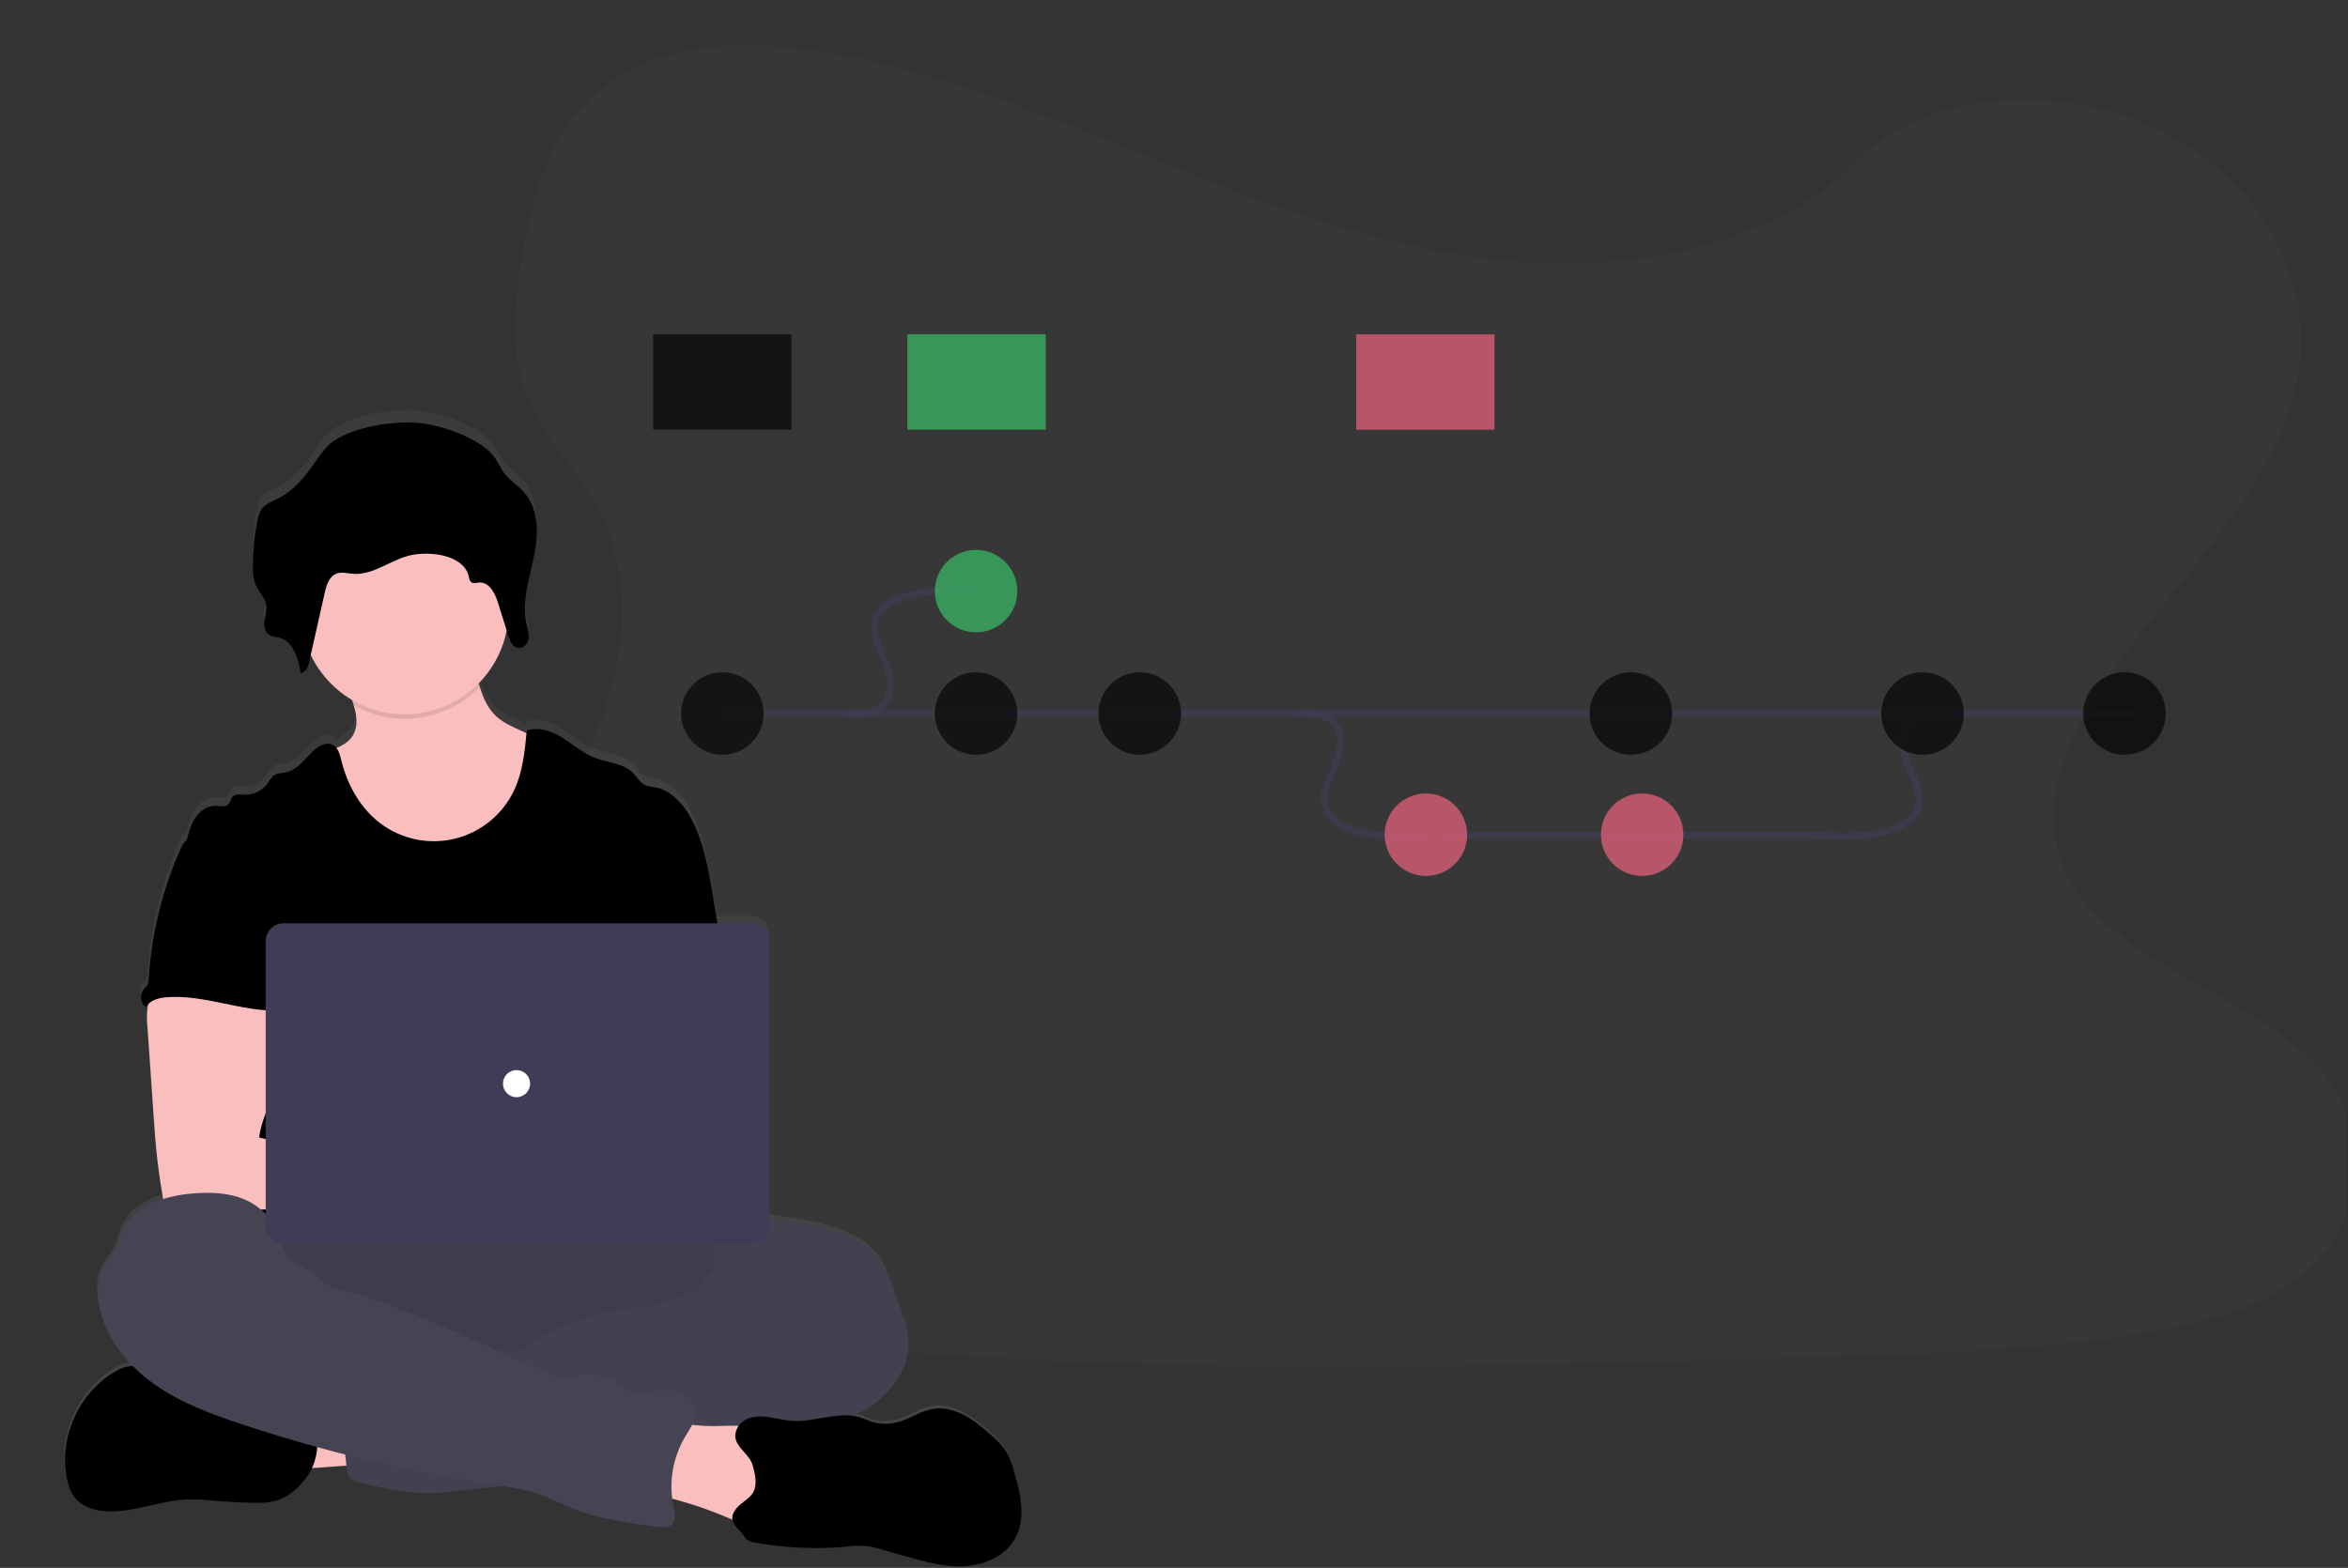 <svg width="1039" height="694" viewBox="0 0 1039 694" fill="none" xmlns="http://www.w3.org/2000/svg">
<rect x="0" y="0" width="1039" height="694" fill="#333333" stroke="none"/>
<g id="sittin 1">
<g clip-path="url(#clip0)">
<path id="Vector" opacity="0.1" d="M683.51 116.453C628.505 114.505 576.118 96.418 526.085 76.626C476.052 56.833 426.511 34.902 372.824 24.417C338.292 17.673 298.806 16.72 270.981 35.578C244.209 53.76 235.557 85.058 230.9 114.124C227.407 136.003 225.342 159.016 234.937 179.492C241.592 193.709 253.414 205.657 261.59 219.276C290.027 266.653 269.927 325.078 239.101 371.338C224.653 393.035 207.876 413.762 196.717 436.845C185.558 459.927 180.399 486.412 190.156 509.98C199.836 533.356 222.894 550.88 247.864 563.218C298.594 588.275 358.35 595.452 416.67 599.513C545.7 608.509 675.428 604.612 804.799 600.716C852.682 599.27 900.769 597.807 947.87 590.266C974.029 586.075 1001.04 579.426 1020.03 563.426C1044.13 543.054 1050.1 508.551 1033.96 483.01C1006.86 440.161 931.968 429.511 913.007 383.528C902.579 358.221 913.288 330.021 928.433 306.549C960.933 256.185 1015.4 212.012 1018.27 154.444C1020.25 114.912 994.061 75.318 953.573 56.608C911.129 36.998 852.282 39.465 820.989 71.924C788.727 105.31 732.073 118.167 683.51 116.453Z" fill="#625D5C"/>
<g id="Man">
<path id="Vector_2" d="M448.73 651.49C447.73 647.87 446.73 644.21 444.73 641.06C442.875 638.389 440.673 635.978 438.18 633.89C430.93 627.31 422.03 620.63 412.42 622.29C409.448 622.947 406.576 623.997 403.88 625.41C402.48 626.06 401.07 626.71 399.63 627.26C395.576 628.955 391.096 629.346 386.81 628.38C384.61 627.79 382.56 626.73 380.39 626.07C379.36 625.76 378.306 625.533 377.24 625.39C379.337 624.451 381.371 623.379 383.33 622.18C394.11 615.58 402.71 603.65 401.51 590.89C401.1 586.6 399.63 582.49 398.17 578.44L394.33 567.82C392.67 563.22 390.95 558.53 387.92 554.71C384.55 550.45 379.75 547.56 374.79 545.41C364.14 540.78 352.5 539.15 341.01 537.57L340.21 537.46V413.33C340.21 411.208 339.367 409.173 337.867 407.673C336.367 406.173 334.332 405.33 332.21 405.33H317.11C316.443 401.25 315.777 397.177 315.11 393.11C313.21 381.5 311.24 369.68 305.89 359.23C302.39 352.39 296.82 345.86 289.31 344.52C287.834 344.387 286.384 344.05 285 343.52C282.8 342.44 281.6 340.04 279.91 338.27C275.55 333.7 268.46 333.63 262.62 331.27C257.46 329.22 253.24 325.36 248.54 322.39C243.84 319.42 238 317.31 232.8 319.24C232.8 319.62 232.73 320 232.69 320.37L229.35 318.83C225.75 317.16 222.08 315.45 219.19 312.71C215.48 309.21 213.5 304.57 211.96 299.64C211.8 299.13 211.65 298.64 211.49 298.09C217.882 291.569 222.209 283.308 223.93 274.34L224.74 276.97C224.922 277.561 225.136 278.142 225.38 278.71C225.793 279.809 226.482 280.783 227.38 281.54C227.636 281.741 227.919 281.906 228.22 282.03C228.496 282.14 228.785 282.213 229.08 282.25C229.495 282.301 229.916 282.271 230.32 282.16C230.996 281.951 231.617 281.592 232.136 281.111C232.655 280.63 233.06 280.038 233.32 279.38C233.479 278.987 233.597 278.578 233.67 278.16C233.709 277.908 233.732 277.654 233.74 277.4C233.74 277.32 233.74 277.24 233.74 277.16C233.74 277.08 233.74 276.81 233.74 276.64C233.74 276.47 233.74 276.46 233.74 276.36C233.74 276.26 233.74 276.03 233.69 275.86V275.6C233.69 275.4 233.63 275.2 233.59 275.01C233.55 274.82 233.59 274.9 233.59 274.85C233.54 274.6 233.48 274.34 233.43 274.09C233.43 274.03 233.43 273.96 233.43 273.9C233.43 273.84 233.34 273.49 233.29 273.28C233.24 273.07 233.22 273.01 233.19 272.87V272.81C233.09 272.41 233 272.02 232.91 271.62C232.183 268.149 231.998 264.587 232.36 261.06C232.958 255.884 233.914 250.755 235.22 245.71L235.43 244.8C235.51 244.45 235.59 244.1 235.66 243.74C235.82 243.02 235.98 242.3 236.13 241.57L236.49 239.73L236.76 238.09V237.88C237.321 234.164 237.439 230.394 237.11 226.65V226.65C236.65 221.42 235.03 216.47 231.48 212.53C228.97 209.74 225.66 207.68 223.33 204.75C221.15 202.01 219.92 198.63 217.66 195.94C211.42 188.49 195.4 182.75 185.57 181.75C174.31 180.61 156.12 183.49 147.04 190.14C143.68 192.59 141.38 196.14 139.04 199.5C134.74 205.75 129.86 211.99 122.97 215.5C120.37 216.82 117.39 217.82 115.66 220.12C114.631 221.679 113.964 223.449 113.71 225.3C112.385 231.811 111.695 238.436 111.65 245.08V245.08C111.65 245.91 111.65 246.74 111.65 247.58C111.67 250.071 112.201 252.532 113.21 254.81C113.37 255.15 113.55 255.48 113.74 255.81L113.86 256.02C115.069 257.749 116.14 259.571 117.06 261.47C117.289 262.002 117.454 262.559 117.55 263.13C117.721 264.595 117.626 266.079 117.27 267.51V267.51C117.27 267.73 117.18 267.95 117.14 268.17L117.05 268.6C117.05 268.75 117.05 268.9 116.97 269.04C116.89 269.47 116.82 269.9 116.76 270.32C116.608 271.477 116.683 272.652 116.98 273.78C117.117 274.409 117.386 275.001 117.768 275.518C118.151 276.035 118.639 276.465 119.2 276.78C119.77 277.053 120.376 277.242 121 277.34C121.63 277.45 122.27 277.52 122.89 277.66C123.687 277.842 124.457 278.128 125.18 278.51C125.872 278.841 126.521 279.258 127.11 279.75C127.401 280.015 127.679 280.295 127.94 280.59C128.468 281.195 128.943 281.844 129.36 282.53C129.573 282.883 129.773 283.243 129.96 283.61C130.677 285.057 131.249 286.571 131.67 288.13C131.93 289.06 132.15 290 132.34 290.94C132.43 291.36 132.51 291.78 132.58 292.19C132.65 292.6 132.72 293.02 132.78 293.43C133.053 293.414 133.322 293.361 133.58 293.27C135.05 292.74 135.87 291.03 136.33 289.37C136.41 289.09 136.48 288.82 136.54 288.55C136.77 287.55 137.01 286.45 137.24 285.4C141.182 293.771 147.538 300.771 155.49 305.5C155.77 306.33 156.04 307.15 156.28 307.99C157.59 312.52 158.22 317.26 155.95 321.22C154.33 324.03 151.61 325.76 148.57 326.96C148.132 326.376 147.568 325.897 146.92 325.56C144.29 324.24 141.13 325.84 138.92 327.81C134.92 331.43 131.66 336.62 126.4 337.81C124.5 338.25 122.4 338.16 120.82 339.32C119.775 340.303 118.9 341.452 118.23 342.72C117.089 344.359 115.554 345.685 113.766 346.576C111.979 347.467 109.996 347.895 108 347.82C106.17 347.73 104 347.31 102.75 348.65C101.82 349.65 101.75 351.23 100.75 352.18C99.41 353.5 97.21 352.86 95.34 352.78C91.78 352.63 88.47 354.93 86.44 357.88C84.41 360.83 83.44 364.36 82.44 367.88V367.94C82.183 368.127 81.939 368.331 81.71 368.55C80.74 369.583 79.989 370.8 79.5 372.13C71.413 390.542 66.64 410.238 65.4 430.31C65.42 431.288 65.2 432.256 64.76 433.13C64.313 433.701 63.821 434.236 63.29 434.73C62.815 435.312 62.461 435.983 62.25 436.704C62.039 437.425 61.975 438.181 62.062 438.927C62.149 439.673 62.385 440.394 62.755 441.047C63.126 441.701 63.624 442.273 64.22 442.73C64.508 442.208 64.868 441.73 65.29 441.31C65.18 441.77 65.08 442.22 65.01 442.63C64.608 445.547 64.571 448.503 64.9 451.43C65.847 465.323 66.803 479.207 67.77 493.08C68.04 497.01 68.31 500.93 68.67 504.85C69.37 512.437 70.37 519.993 71.67 527.52C71.73 527.86 71.8 528.21 71.89 528.52C63.74 531.11 56.49 535.79 53.44 543.6C52.38 546.3 51.9 549.24 50.6 551.83C49.17 554.67 46.82 556.94 45.26 559.72C42.57 564.5 42.45 570.36 43.43 575.72C45.32 586.17 50.97 595.51 58.43 603.11C58.1 603.11 57.76 603.11 57.43 603.11C54.993 603.38 52.653 604.219 50.6 605.56C34.82 614.78 25.8 634.56 29.09 652.62C29.74 656.15 30.87 659.73 33.23 662.42C35.192 664.558 37.714 666.104 40.51 666.88C42.259 667.406 44.059 667.741 45.88 667.88C58.18 668.88 70.09 663.18 82.42 662.7C86.504 662.635 90.589 662.825 94.65 663.27C100.59 663.763 106.54 664.077 112.5 664.21C122.19 664.44 127.64 661.86 133.82 654.62C135.339 652.819 136.607 650.821 137.59 648.68C142.85 648.38 148.66 647.92 152.86 647.58L152.92 648.16C153.15 650.16 153.5 652.46 155.1 653.72C156 654.341 157.023 654.76 158.1 654.95C168.2 657.43 178.42 659.95 188.82 659.95C193.7 659.851 198.572 659.478 203.41 658.83L221.68 656.72C227.004 657.395 232.258 658.539 237.38 660.14C242.66 661.93 247.59 664.59 252.75 666.7C264.75 671.56 277.65 673.3 290.43 675C292.61 675.29 295.11 675.49 296.72 674C298.8 672 298.11 668.66 297.52 665.86C297.28 664.71 297.1 663.56 296.96 662.4C305.584 664.673 314.022 667.602 322.2 671.16L323.63 671.79C324.05 673.97 326.06 675.71 327.99 678.06C328.624 679.052 329.365 679.971 330.2 680.8C331.154 681.42 332.239 681.81 333.37 681.94C346.861 684.454 360.637 685.076 374.3 683.79C377.096 683.409 379.924 683.312 382.74 683.5C384.809 683.782 386.849 684.24 388.84 684.87L400.41 688.19C408.94 690.63 417.67 693.1 426.52 692.55C428.314 692.437 430.097 692.18 431.85 691.78C438.85 690.16 445.37 686.25 448.73 679.96C453.48 671.41 451.29 660.89 448.73 651.49Z" fill="url(#paint0_linear)"/>
<path id="Vector_3" d="M125.02 649.54C122.91 644.74 120.91 639.22 123.02 634.42C124.397 631.593 126.763 629.37 129.67 628.17C132.546 626.997 135.578 626.249 138.67 625.95C148.374 624.677 158.194 624.543 167.93 625.55C168.64 631.17 167.14 636.87 165.85 642.3C164.68 647.3 164.01 648.04 158.85 648.3C155.51 648.48 125.81 651.31 125.02 649.54Z" fill="#FBBEBE"/>
<path id="Vector_4" d="M214.07 617.16C293.047 617.16 357.07 599.251 357.07 577.16C357.07 555.069 293.047 537.16 214.07 537.16C135.093 537.16 71.07 555.069 71.07 577.16C71.07 599.251 135.093 617.16 214.07 617.16Z" fill="#464353"/>
<path id="Vector_5" opacity="0.1" d="M214.07 617.16C293.047 617.16 357.07 599.251 357.07 577.16C357.07 555.069 293.047 537.16 214.07 537.16C135.093 537.16 71.07 555.069 71.07 577.16C71.07 599.251 135.093 617.16 214.07 617.16Z" fill="black"/>
<path id="Vector_6" d="M239.71 366C234.808 375.472 226.667 382.867 216.77 386.84C210.927 388.969 204.777 390.138 198.56 390.3C191.77 390.61 184.84 390.17 178.46 387.85C169.9 384.75 162.79 378.41 157.46 371.02C152.13 363.63 148.46 355.19 145.27 346.68C143.59 342.25 141.99 337.53 142.78 332.85C147.93 331.68 153.57 329.96 156.23 325.39C158.5 321.47 157.87 316.77 156.56 312.29C156.19 311.02 155.76 309.76 155.33 308.55C154.33 305.65 150.88 300.14 153.33 297.66C154.86 296.09 161.27 295.29 163.48 294.27C170.29 291.13 176.57 286.59 184.05 285.1C190.52 283.81 197.2 285.02 203.66 286.36C204.517 286.485 205.34 286.78 206.08 287.23C206.924 287.941 207.548 288.878 207.88 289.93C209.72 294.41 210.8 299.36 212.28 304.03C213.82 308.92 215.8 313.51 219.51 316.98C222.4 319.69 226.08 321.39 229.68 323.04L238.54 327.1C240.116 327.69 241.545 328.615 242.73 329.81C243.889 331.403 244.581 333.286 244.73 335.25C246.318 345.773 244.562 356.528 239.71 366V366Z" fill="#FBBEBE"/>
<path id="Vector_7" opacity="0.1" d="M212.24 304.03C205.184 311.376 195.891 316.172 185.816 317.667C175.741 319.162 165.454 317.271 156.57 312.29C156.2 311.02 155.77 309.76 155.34 308.55C154.34 305.65 150.89 300.14 153.34 297.66C154.87 296.09 161.28 295.29 163.49 294.27C170.3 291.13 176.58 286.59 184.06 285.1C190.53 283.81 197.21 285.02 203.67 286.36C204.527 286.485 205.35 286.78 206.09 287.23C206.934 287.941 207.558 288.878 207.89 289.93C209.68 294.41 210.76 299.36 212.24 304.03Z" fill="black"/>
<path id="Vector_8" d="M179.07 316.16C204.475 316.16 225.07 295.565 225.07 270.16C225.07 244.755 204.475 224.16 179.07 224.16C153.665 224.16 133.07 244.755 133.07 270.16C133.07 295.565 153.665 316.16 179.07 316.16Z" fill="#FBBEBE"/>
<path id="Vector_9" d="M319.22 419.45L315.44 396.55C313.53 385.06 311.56 373.35 306.22 363C302.71 356.22 297.14 349.76 289.63 348.42C288.151 348.288 286.697 347.952 285.31 347.42C283.11 346.36 281.91 343.98 280.22 342.22C275.86 337.7 268.76 337.63 262.92 335.33C257.76 333.33 253.54 329.48 248.84 326.54C244.14 323.6 238.29 321.54 233.09 323.42C232.25 332.37 231.36 341.52 227.56 349.67C225.087 354.976 221.459 359.662 216.942 363.385C212.424 367.108 207.132 369.775 201.452 371.189C195.771 372.604 189.847 372.731 184.111 371.562C178.375 370.392 172.973 367.956 168.3 364.43C159.39 357.72 153.68 347.37 151.02 336.54C150.37 333.9 149.63 330.87 147.2 329.66C144.57 328.34 141.41 329.94 139.2 331.88C135.2 335.47 131.93 340.61 126.67 341.82C124.77 342.26 122.67 342.17 121.09 343.32C120.04 344.289 119.161 345.428 118.49 346.69C117.339 348.316 115.801 349.631 114.015 350.514C112.229 351.397 110.251 351.822 108.26 351.75C106.43 351.66 104.26 351.24 103.01 352.57C102.08 353.57 102.01 355.13 101.01 356.06C99.66 357.37 97.47 356.73 95.59 356.66C92.03 356.51 88.72 358.79 86.68 361.66C84.64 364.53 83.68 368.08 82.68 371.52C93.61 395.86 103.61 420.23 114.54 444.57C115.052 445.487 115.324 446.519 115.33 447.57C115.111 448.66 114.646 449.686 113.97 450.57C108.61 459.18 108.78 470.01 109.37 480.13C109.96 490.25 110.68 500.94 106.16 510.01C104.93 512.5 103.33 514.78 102.16 517.27C99.42 522.91 98.43 540.95 100.03 547.01H326.11C321.8 535.16 323.44 511.38 324.34 498.8C324.97 490 323.34 481.21 322.64 472.41C321.11 454.44 322.19 437.39 319.22 419.45Z" fill="black"/>
<path id="Vector_10" d="M65.36 445.65C64.96 448.544 64.92 451.476 65.24 454.38L68.11 495.65C68.38 499.54 68.65 503.42 69.01 507.3C69.7 514.83 70.73 522.3 72.01 529.76C72.039 530.819 72.487 531.824 73.255 532.553C74.024 533.282 75.051 533.677 76.11 533.65C88.76 536.33 101.83 536.22 114.74 535.49C134.44 534.39 154.11 531.88 173.84 532.31C178.92 532.42 184.84 532.31 187.92 528.31C191 524.31 189.21 517.84 185.19 514.61C181.17 511.38 175.71 510.61 170.55 510.61C163.72 510.54 156.89 511.51 150.08 511.11C143.83 510.74 137.72 509.23 131.66 507.72L114.66 503.49C115.31 498.34 117.27 493.49 119.13 488.6C122.47 479.93 125.59 470.97 125.65 461.68C125.71 452.39 122.21 442.62 114.6 437.3C108.34 432.93 100.28 432.12 92.65 432.3C87.1 432.46 77.51 431.13 72.44 433.3C68.43 435.06 66.11 441.72 65.36 445.65Z" fill="#FBBEBE"/>
<path id="Vector_11" d="M330.79 540.01C334.12 538.74 337.79 539.2 341.36 539.68C352.85 541.25 364.51 542.86 375.16 547.45C380.16 549.59 384.92 552.45 388.3 556.66C391.3 560.45 393.05 565.09 394.71 569.66L398.55 580.18C400.01 584.18 401.49 588.26 401.9 592.51C403.1 605.1 394.49 616.97 383.66 623.51C372.83 630.05 360.08 632.38 347.66 634.82C335.24 637.26 322.77 639.96 310.4 642.82C304.63 644.317 298.777 645.469 292.87 646.27C279.63 647.77 265.79 645.56 253.21 649.94C248.21 651.69 243.3 654.29 238.11 655.5C234.663 656.225 231.177 656.756 227.67 657.09L203.86 659.81C199.018 660.458 194.144 660.832 189.26 660.93C178.86 660.93 168.63 658.47 158.53 656.01C157.456 655.822 156.434 655.409 155.53 654.8C153.93 653.54 153.58 651.31 153.35 649.29C152.33 640.35 151.437 631.4 150.67 622.44C150.43 619.53 150.25 616.38 151.84 613.93C153.84 610.93 157.74 609.99 161.3 609.41C176.396 606.941 191.688 605.879 206.98 606.24C212.79 600.43 222.37 600.4 229.98 597.24C232.78 595.954 235.489 594.481 238.09 592.83C251.703 584.888 266.915 580.081 282.62 578.76C285.695 578.666 288.751 578.23 291.73 577.46C297.62 575.63 302.99 570.65 309.04 571.87C309.79 569.8 310.31 567.03 312.04 565.61C312.9 564.88 313.96 564.39 314.75 563.61C316.42 561.92 316.57 559.26 316.32 556.9C316.07 554.54 315.51 552.12 316.12 549.82C316.374 548.949 316.747 548.118 317.23 547.35C320.23 542.17 324.76 539.51 330.79 540.01Z" fill="#464353"/>
<path id="Vector_12" opacity="0.05" d="M330.79 540.01C334.12 538.74 337.79 539.2 341.36 539.68C352.85 541.25 364.51 542.86 375.16 547.45C380.16 549.59 384.92 552.45 388.3 556.66C391.3 560.45 393.05 565.09 394.71 569.66L398.55 580.18C400.01 584.18 401.49 588.26 401.9 592.51C403.1 605.1 394.49 616.97 383.66 623.51C372.83 630.05 360.08 632.38 347.66 634.82C335.24 637.26 322.77 639.96 310.4 642.82C304.63 644.317 298.777 645.469 292.87 646.27C279.63 647.77 265.79 645.56 253.21 649.94C248.21 651.69 243.3 654.29 238.11 655.5C234.663 656.225 231.177 656.756 227.67 657.09L203.86 659.81C199.018 660.458 194.144 660.832 189.26 660.93C178.86 660.93 168.63 658.47 158.53 656.01C157.456 655.822 156.434 655.409 155.53 654.8C153.93 653.54 153.58 651.31 153.35 649.29C152.33 640.35 151.437 631.4 150.67 622.44C150.43 619.53 150.25 616.38 151.84 613.93C153.84 610.93 157.74 609.99 161.3 609.41C176.396 606.941 191.688 605.879 206.98 606.24C212.79 600.43 222.37 600.4 229.98 597.24C232.78 595.954 235.489 594.481 238.09 592.83C251.703 584.888 266.915 580.081 282.62 578.76C285.695 578.666 288.751 578.23 291.73 577.46C297.62 575.63 302.99 570.65 309.04 571.87C309.79 569.8 310.31 567.03 312.04 565.61C312.9 564.88 313.96 564.39 314.75 563.61C316.42 561.92 316.57 559.26 316.32 556.9C316.07 554.54 315.51 552.12 316.12 549.82C316.374 548.949 316.747 548.118 317.23 547.35C320.23 542.17 324.76 539.51 330.79 540.01Z" fill="black"/>
<path id="Vector_13" d="M134.22 655.72C128.03 662.89 122.58 665.45 112.89 665.22C106.93 665.08 100.977 664.77 95.03 664.29C90.965 663.851 86.878 663.66 82.79 663.72C70.45 664.2 58.54 669.85 46.23 668.86C44.41 668.717 42.61 668.382 40.86 667.86C38.067 667.091 35.544 665.56 33.57 663.44C31.21 660.77 30.08 657.23 29.43 653.73C26.14 635.79 35.16 616.25 50.95 607.12C53.01 605.789 55.352 604.957 57.79 604.69C60.181 604.68 62.544 605.199 64.71 606.21L64.86 606.27C71.275 608.91 77.101 612.798 82 617.71C82.743 618.561 83.63 619.275 84.62 619.82C85.608 620.193 86.654 620.39 87.71 620.4L100.85 621.23C103.076 621.296 105.289 621.602 107.45 622.14C109.832 622.972 112.152 623.974 114.39 625.14C121.46 628.3 129.3 629.14 136.94 630.36C137.676 630.401 138.379 630.682 138.94 631.16C139.245 631.539 139.457 631.984 139.56 632.46C140.634 636.479 140.708 640.699 139.778 644.753C138.847 648.807 136.939 652.572 134.22 655.72V655.72Z" fill="black"/>
<path id="Vector_14" opacity="0.1" d="M64.86 606.28C59.762 611.148 55.339 616.677 51.71 622.72C45.886 632.693 42.227 643.78 40.97 655.26C40.493 659.448 40.457 663.674 40.86 667.87C38.067 667.101 35.544 665.57 33.57 663.45C31.21 660.78 30.08 657.24 29.43 653.74C26.14 635.8 35.16 616.26 50.95 607.13C53.01 605.799 55.352 604.967 57.79 604.7C60.181 604.69 62.544 605.209 64.71 606.22L64.86 606.28Z" fill="black"/>
<path id="Vector_15" d="M319.35 631.16C326.7 630.96 334.95 630.59 340.35 635.54C345.5 640.22 346.18 647.94 346.52 654.89L346.91 662.96C347.03 665.42 347.13 667.96 346.14 670.24C344.38 674.24 339.55 676.17 335.14 675.94C330.73 675.71 326.68 673.78 322.65 672.04C311.709 667.327 300.317 663.738 288.65 661.33C289.03 655.75 289.663 650.197 290.55 644.67C291.16 640.84 291.26 634.43 293.82 631.25C296.53 627.89 300.06 629.71 303.74 630.33C308.904 631.118 314.132 631.396 319.35 631.16V631.16Z" fill="#FBBEBE"/>
<path id="Vector_16" d="M125.11 550.07C125.11 551.07 123.54 550.07 123.4 549C122.3 540.91 115.88 534.24 108.4 531C100.92 527.76 92.4 527.59 84.3 528.36C72.05 529.52 58.3 534.21 53.82 545.66C52.76 548.34 52.28 551.24 50.98 553.81C49.54 556.63 47.19 558.88 45.63 561.62C42.94 566.36 42.83 572.17 43.8 577.53C46.41 591.83 56.19 604.06 68.04 612.53C79.89 621 93.74 626.06 107.55 630.62C144.067 642.663 181.532 651.612 219.55 657.37C225.71 658.3 231.93 659.16 237.83 661.14C243.11 662.91 248.05 665.56 253.21 667.64C265.21 672.46 278.12 674.18 290.91 675.87C293.09 676.15 295.59 676.35 297.2 674.87C299.28 672.94 298.59 669.58 298 666.81C295.829 656.278 297.65 645.315 303.11 636.05C305.25 632.45 308.03 628.76 307.63 624.59C307.15 619.73 302.31 616.29 297.49 615.51C292.67 614.73 287.77 615.88 282.93 616.51C281.26 616.73 279.44 616.87 277.98 616.02C277.261 615.534 276.608 614.956 276.04 614.3C272.706 611.084 268.438 609.006 263.85 608.364C259.262 607.723 254.588 608.551 250.5 610.73C248.71 611.73 246 609.5 244.14 608.66L223.11 599.14C198.95 588.21 174.67 577.23 149.11 570.31C147.071 569.909 145.132 569.103 143.41 567.94C142.14 566.94 141.23 565.58 140.06 564.47C137.51 562.06 133.96 561.1 130.9 559.39C127.84 557.68 124.41 553.5 125.11 550.07Z" fill="#464353"/>
<path id="Vector_17" d="M449.32 680.76C445.96 686.99 439.44 690.87 432.44 692.47C430.683 692.866 428.898 693.121 427.1 693.23C418.25 693.78 409.51 691.33 400.98 688.91L389.4 685.65C387.409 685.023 385.368 684.568 383.3 684.29C380.484 684.102 377.656 684.199 374.86 684.58C361.174 685.853 347.377 685.234 333.86 682.74C332.729 682.618 331.643 682.231 330.69 681.61C329.855 680.792 329.114 679.883 328.48 678.9C325.33 675.11 321.94 672.9 325.67 667.9C327.82 665 331.81 663.55 333.48 660.22C335.15 656.89 334.08 652.16 333.09 648.72C331.74 643.97 327.3 641.92 325.71 637.56C324.52 634.27 326.52 630.45 329.53 628.66C332.54 626.87 336.26 626.73 339.73 627.19C343.2 627.65 346.6 628.63 350.09 628.9C360.35 629.72 370.84 624.43 380.69 627.41C382.86 628.07 384.91 629.12 387.11 629.7C391.399 630.659 395.879 630.272 399.94 628.59C401.38 628.05 402.79 627.4 404.19 626.76C406.89 625.354 409.765 624.315 412.74 623.67C422.35 622.02 431.26 628.67 438.51 635.16C440.999 637.226 443.201 639.613 445.06 642.26C447.06 645.38 448.12 649.01 449.06 652.59C451.71 661.84 453.9 672.26 449.32 680.76Z" fill="black"/>
<path id="Vector_18" opacity="0.1" d="M449.32 680.76C445.96 686.99 439.44 690.87 432.44 692.47C435.163 687.18 436.39 681.246 435.99 675.31C435.39 665.8 431.21 656.84 425.88 648.94C422.601 644.077 418.871 639.534 414.74 635.37C411.56 632.17 407.65 629.63 404.23 626.7C406.93 625.294 409.805 624.255 412.78 623.61C422.39 621.96 431.3 628.61 438.55 635.1C441.039 637.166 443.241 639.553 445.1 642.2C447.1 645.32 448.16 648.95 449.1 652.53C451.71 661.84 453.9 672.26 449.32 680.76Z" fill="black"/>
<path id="Vector_19" d="M82.11 372.26C81.136 373.28 80.38 374.488 79.89 375.81C71.807 394.027 67.032 413.539 65.79 433.43C65.812 434.4 65.588 435.36 65.14 436.22C64.698 436.792 64.206 437.325 63.67 437.81C63.183 438.387 62.82 439.058 62.603 439.781C62.385 440.504 62.319 441.264 62.407 442.014C62.495 442.763 62.736 443.487 63.115 444.14C63.494 444.793 64.003 445.361 64.61 445.81C66.26 442.7 70.21 441.69 73.72 441.42C90.53 440.09 106.95 447.91 123.81 447.32C122.62 443.21 120.91 439.26 119.94 435.1C115.65 416.63 126.35 396.52 119.79 378.73C118.48 375.17 116.29 371.67 112.84 370.11C111.412 369.533 109.917 369.137 108.39 368.93C104.13 368.16 95.65 364.87 91.53 366.19C90.01 366.68 89.41 368.11 88.15 368.97C86.24 370.2 83.7 370.65 82.11 372.26Z" fill="black"/>
<path id="Vector_20" d="M332.6 408.66H125.54C121.138 408.66 117.57 412.228 117.57 416.63V542.69C117.57 547.092 121.138 550.66 125.54 550.66H332.6C337.002 550.66 340.57 547.092 340.57 542.69V416.63C340.57 412.228 337.002 408.66 332.6 408.66Z" fill="#3F3D56"/>
<path id="Vector_21" d="M228.57 485.66C231.884 485.66 234.57 482.974 234.57 479.66C234.57 476.346 231.884 473.66 228.57 473.66C225.256 473.66 222.57 476.346 222.57 479.66C222.57 482.974 225.256 485.66 228.57 485.66Z" fill="white"/>
<path id="Vector_22" d="M147.29 195.5C143.93 197.93 141.63 201.42 139.29 204.77C134.98 210.96 130.1 217.14 123.21 220.59C120.6 221.9 117.62 222.89 115.89 225.17C114.863 226.712 114.197 228.465 113.94 230.3C112.62 236.751 111.93 243.315 111.88 249.9C111.88 253.18 112.02 256.56 113.47 259.54C114.84 262.34 117.31 264.71 117.82 267.76C118.21 270.14 117.33 272.51 117.02 274.9C116.71 277.29 117.25 280.12 119.46 281.26C120.651 281.708 121.894 282 123.16 282.13C129.81 283.61 132.04 291.41 133.05 297.86C135.31 297.73 136.33 295.14 136.8 293.03L143.73 262.22C144.48 258.88 145.73 255.01 149.06 253.84C151.29 253.07 153.73 253.79 156.06 253.99C165.21 254.74 172.95 247.67 181.9 245.72C184.765 245.142 187.694 244.947 190.61 245.14C197.67 245.49 205.88 248.39 207.38 254.98C207.63 256.05 207.78 257.33 208.78 257.86C209.78 258.39 210.83 257.94 211.88 257.86C216.36 257.41 219 262.45 220.29 266.57L224.99 281.57C225.69 283.84 226.87 286.51 229.33 286.8C231.6 287.08 233.53 284.93 233.87 282.8C234.21 280.67 233.47 278.46 232.98 276.32C230.77 266.47 234.15 256.39 236.21 246.52C238.27 236.65 238.64 225.31 231.73 217.71C229.22 214.96 225.92 212.91 223.58 210.01C221.4 207.29 220.17 203.95 217.91 201.28C211.66 193.91 195.63 188.22 185.8 187.28C174.57 186.06 156.37 188.91 147.29 195.5Z" fill="black"/>
<g id="Group" opacity="0.1">
<path id="Vector_23" opacity="0.1" d="M229.37 279.8C226.91 279.5 225.73 276.8 225.03 274.57C223.463 269.563 221.897 264.563 220.33 259.57C219.04 255.44 216.4 250.4 211.92 250.86C210.87 250.97 209.74 251.38 208.82 250.86C207.9 250.34 207.67 249.05 207.42 247.98C205.92 241.38 197.71 238.49 190.65 238.14C187.734 237.949 184.806 238.14 181.94 238.71C172.99 240.71 165.25 247.71 156.1 246.98C153.74 246.79 151.3 246.07 149.1 246.84C145.73 248 144.52 251.84 143.77 255.22L136.84 286.02C136.37 288.14 135.35 290.73 133.09 290.85C132.09 284.41 129.85 276.61 123.2 275.13C121.936 274.991 120.694 274.699 119.5 274.26C118.63 273.785 117.949 273.026 117.57 272.11C117.39 273.04 117.18 273.97 117.06 274.9C116.76 277.28 117.29 280.12 119.5 281.26C120.691 281.708 121.934 282 123.2 282.13C129.85 283.61 132.08 291.41 133.09 297.86C135.35 297.73 136.37 295.14 136.84 293.03L143.77 262.22C144.52 258.88 145.77 255.01 149.1 253.84C151.33 253.07 153.77 253.79 156.1 253.99C165.25 254.74 172.99 247.67 181.94 245.72C184.805 245.142 187.734 244.947 190.65 245.14C197.71 245.49 205.92 248.39 207.42 254.98C207.67 256.05 207.82 257.33 208.82 257.86C209.82 258.39 210.87 257.94 211.92 257.86C216.4 257.41 219.04 262.45 220.33 266.57C221.89 271.577 223.457 276.577 225.03 281.57C225.73 283.84 226.91 286.51 229.37 286.8C231.64 287.08 233.57 284.93 233.91 282.8C234.064 281.008 233.86 279.203 233.31 277.49C232.953 278.22 232.389 278.828 231.688 279.239C230.988 279.65 230.181 279.845 229.37 279.8V279.8Z" fill="black"/>
<path id="Vector_24" opacity="0.1" d="M117.83 260.76C117.32 257.71 114.83 255.34 113.48 252.54C112.612 250.651 112.11 248.616 112 246.54C112 247.66 111.9 248.78 111.89 249.91C111.89 253.19 112.03 256.57 113.48 259.55C114.59 261.82 116.42 263.82 117.34 266.13C117.825 264.384 117.991 262.565 117.83 260.76V260.76Z" fill="black"/>
<path id="Vector_25" opacity="0.1" d="M236.25 239.48C234.43 248.2 231.59 257.08 232.47 265.82C233.04 259.37 234.92 252.88 236.25 246.48C237.359 241.62 237.75 236.623 237.41 231.65C237.193 234.282 236.805 236.898 236.25 239.48Z" fill="black"/>
</g>
</g>
<g id="Structure" opacity="0.8">
<path id="Vector_26" opacity="0.8" d="M319.66 315.83H944.72" stroke="#3F3D56" stroke-width="3" stroke-miterlimit="10"/>
<path id="Vector_27" opacity="0.8" d="M375.19 315.82C375.19 315.82 405.08 319.97 389.6 287.9C374.12 255.83 431.6 261.9 431.6 261.9" stroke="#3F3D56" stroke-width="3" stroke-miterlimit="10"/>
<path id="Vector_28" opacity="0.8" d="M574.26 315.82C574.26 315.82 604.15 311.68 588.67 343.75C573.19 375.82 630.67 369.75 630.67 369.75" stroke="#3F3D56" stroke-width="3" stroke-miterlimit="10"/>
<path id="Vector_29" opacity="0.8" d="M860.89 315.82C860.89 315.82 830.99 311.68 846.48 343.75C861.97 375.82 804.48 369.75 804.48 369.75" stroke="#3F3D56" stroke-width="3" stroke-miterlimit="10"/>
<path id="Vector_30" opacity="0.8" d="M804.48 369.74H639.55" stroke="#3F3D56" stroke-width="3" stroke-miterlimit="10"/>
<path id="Vector_31" opacity="0.8" d="M319.66 334.08C329.739 334.08 337.91 325.909 337.91 315.83C337.91 305.751 329.739 297.58 319.66 297.58C309.581 297.58 301.41 305.751 301.41 315.83C301.41 325.909 309.581 334.08 319.66 334.08Z" fill="black"/>
<path id="Vector_32" opacity="0.8" d="M431.91 279.89C441.989 279.89 450.16 271.719 450.16 261.64C450.16 251.561 441.989 243.39 431.91 243.39C421.831 243.39 413.66 251.561 413.66 261.64C413.66 271.719 421.831 279.89 431.91 279.89Z" fill="#3ACC6C"/>
<path id="Vector_33" opacity="0.8" d="M431.91 334.08C441.989 334.08 450.16 325.909 450.16 315.83C450.16 305.751 441.989 297.58 431.91 297.58C421.831 297.58 413.66 305.751 413.66 315.83C413.66 325.909 421.831 334.08 431.91 334.08Z" fill="black"/>
<path id="Vector_34" opacity="0.8" d="M504.35 334.08C514.429 334.08 522.6 325.909 522.6 315.83C522.6 305.751 514.429 297.58 504.35 297.58C494.271 297.58 486.1 305.751 486.1 315.83C486.1 325.909 494.271 334.08 504.35 334.08Z" fill="black"/>
<path id="Vector_35" opacity="0.8" d="M630.97 387.72C641.049 387.72 649.22 379.549 649.22 369.47C649.22 359.391 641.049 351.22 630.97 351.22C620.891 351.22 612.72 359.391 612.72 369.47C612.72 379.549 620.891 387.72 630.97 387.72Z" fill="#FF6584"/>
<path id="Vector_36" opacity="0.8" d="M726.65 387.72C736.729 387.72 744.9 379.549 744.9 369.47C744.9 359.391 736.729 351.22 726.65 351.22C716.571 351.22 708.4 359.391 708.4 369.47C708.4 379.549 716.571 387.72 726.65 387.72Z" fill="#FF6584"/>
<path id="Vector_37" opacity="0.8" d="M721.66 334.08C731.739 334.08 739.91 325.909 739.91 315.83C739.91 305.751 731.739 297.58 721.66 297.58C711.581 297.58 703.41 305.751 703.41 315.83C703.41 325.909 711.581 334.08 721.66 334.08Z" fill="black"/>
<path id="Vector_38" opacity="0.8" d="M940.1 334.08C950.179 334.08 958.35 325.909 958.35 315.83C958.35 305.751 950.179 297.58 940.1 297.58C930.021 297.58 921.85 305.751 921.85 315.83C921.85 325.909 930.021 334.08 940.1 334.08Z" fill="black"/>
<path id="Vector_39" opacity="0.8" d="M850.74 334.08C860.819 334.08 868.99 325.909 868.99 315.83C868.99 305.751 860.819 297.58 850.74 297.58C840.661 297.58 832.49 305.751 832.49 315.83C832.49 325.909 840.661 334.08 850.74 334.08Z" fill="black"/>
<path id="Vector_40" opacity="0.8" d="M350.23 148H289V190.2H350.23V148Z" fill="black"/>
<path id="Vector_41" opacity="0.8" d="M462.75 148H401.52V190.2H462.75V148Z" fill="#3ACC6C"/>
<path id="Vector_42" opacity="0.8" d="M661.33 148H600.1V190.2H661.33V148Z" fill="#FF6584"/>
</g>
</g>
</g>
<defs>
<linearGradient id="paint0_linear" x1="240.07" y1="692.66" x2="240.07" y2="181.46" gradientUnits="userSpaceOnUse">
<stop stop-color="#808080" stop-opacity="0.25"/>
<stop offset="0.54" stop-color="#808080" stop-opacity="0.12"/>
<stop offset="1" stop-color="#808080" stop-opacity="0.1"/>
</linearGradient>
<clipPath id="clip0">
<rect width="1038.23" height="693.31" fill="white"/>
</clipPath>
</defs>
</svg>
